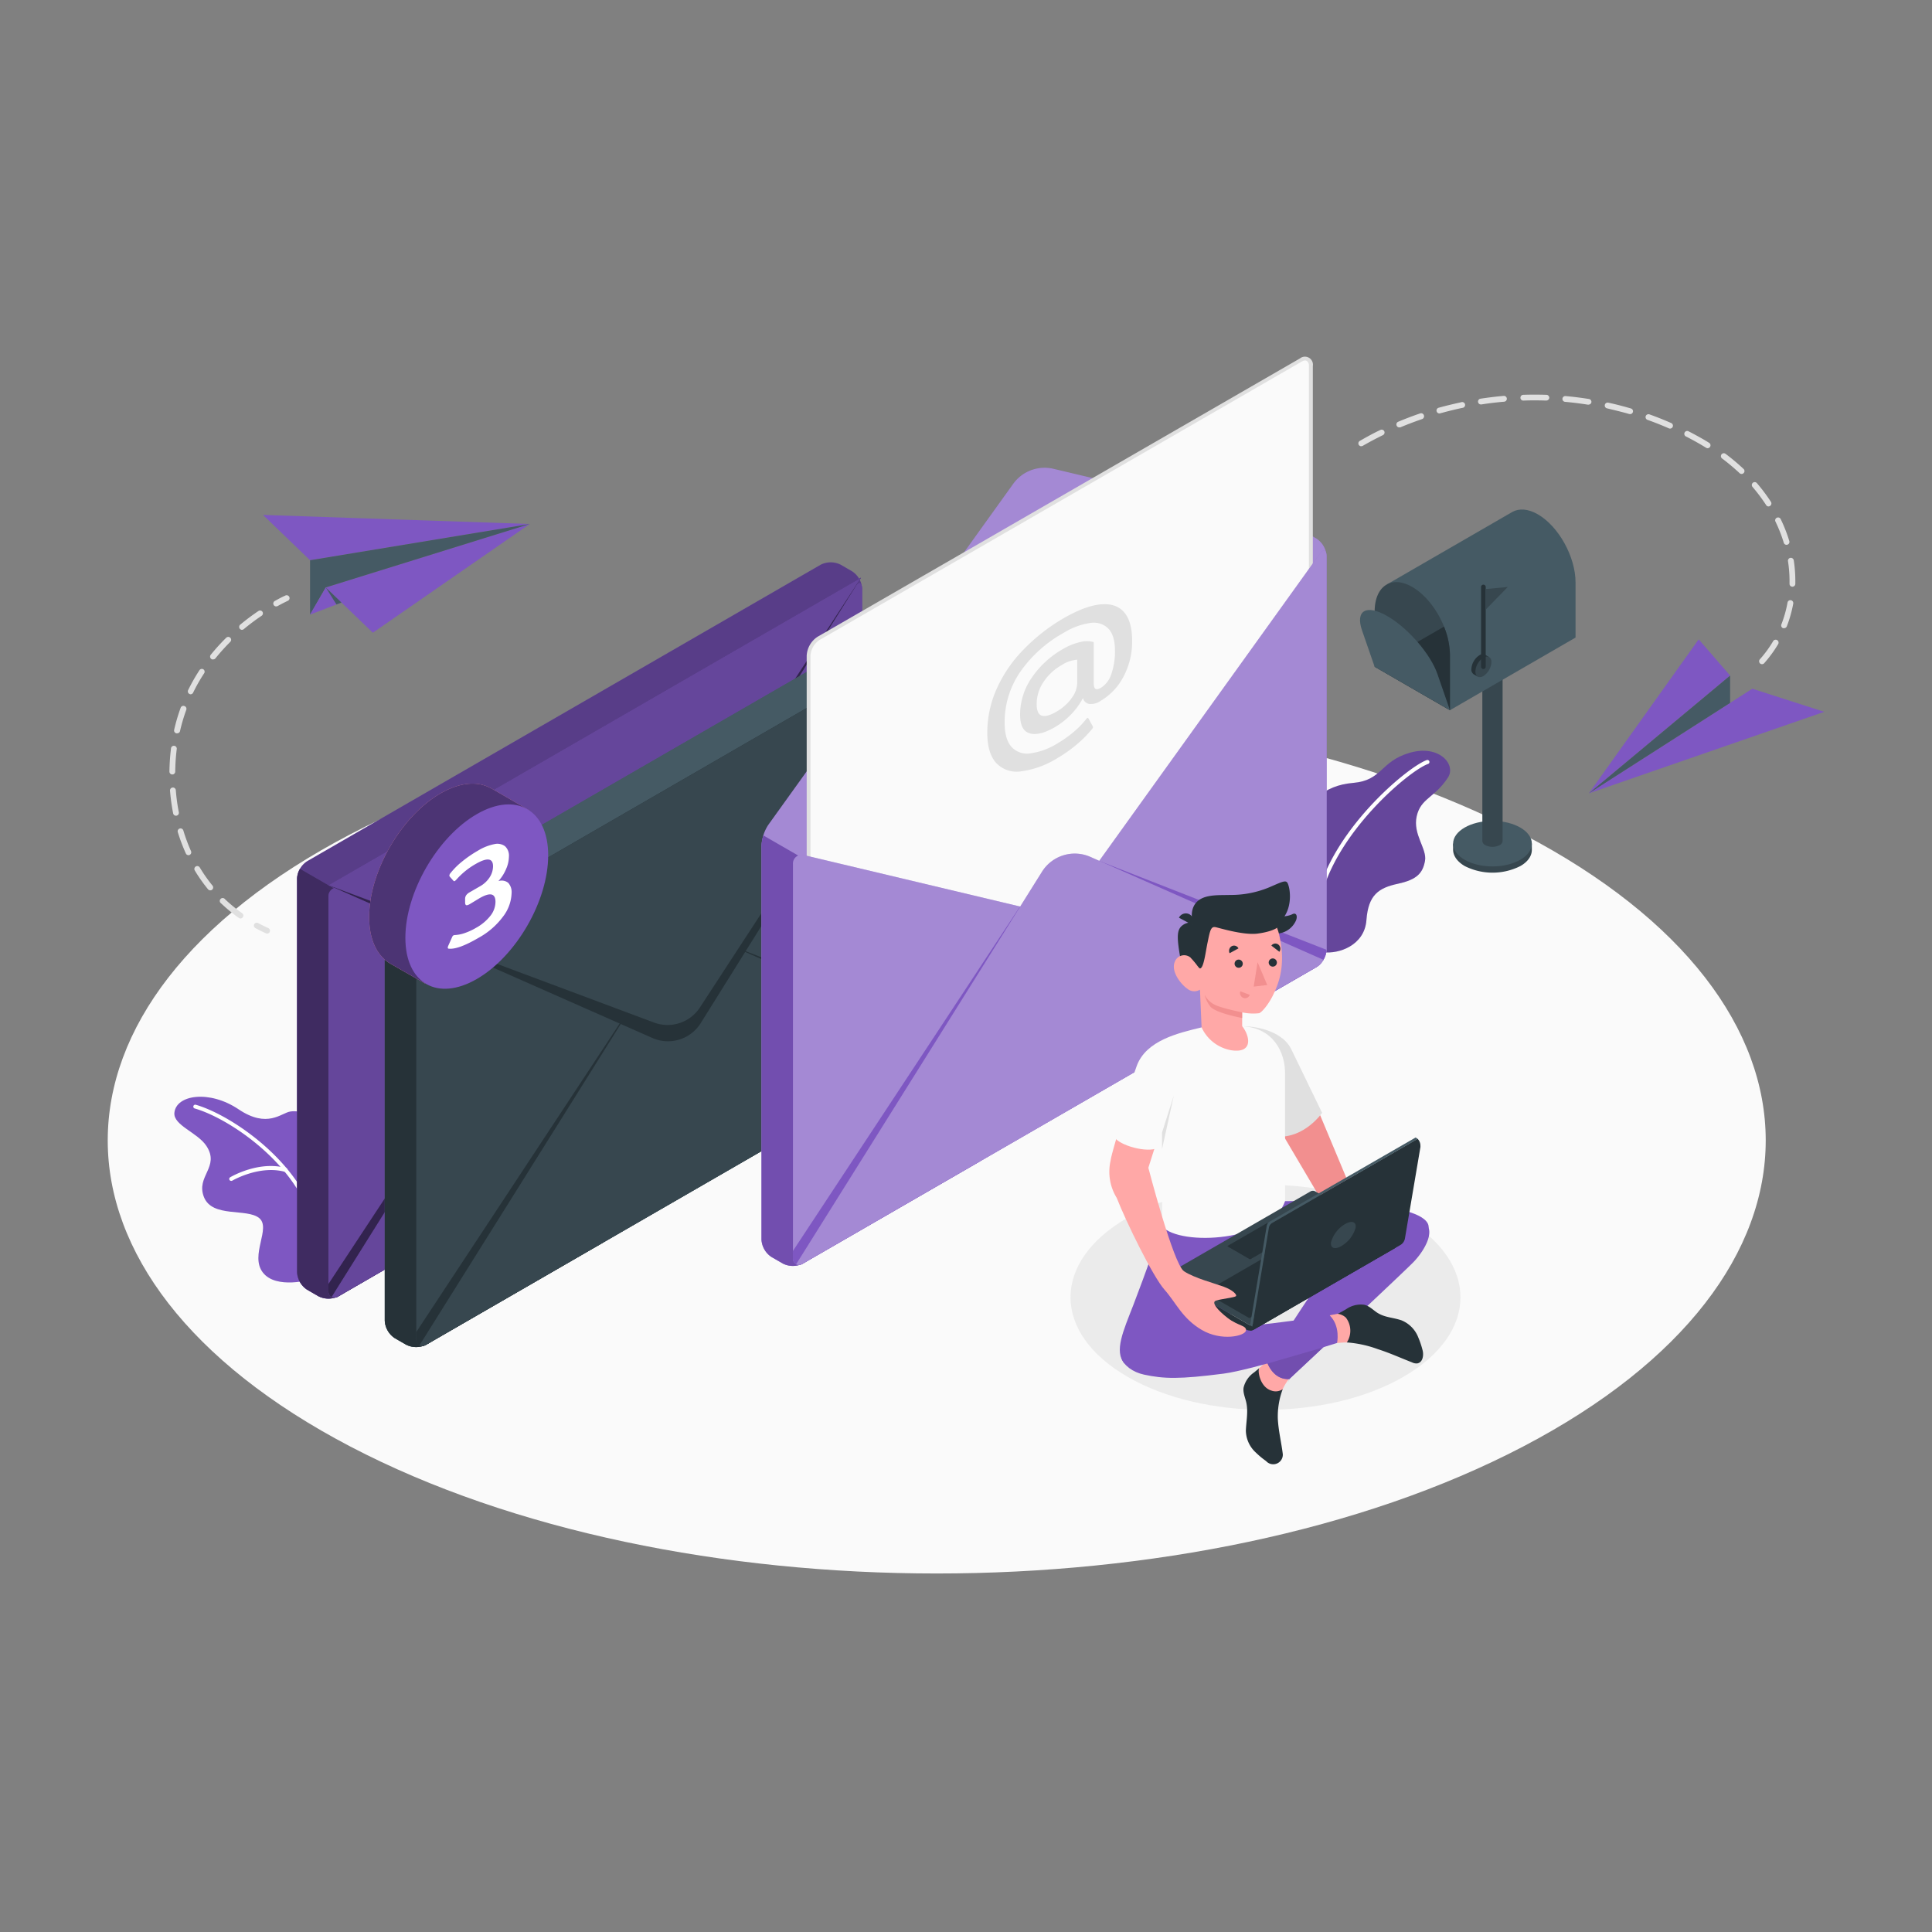 <svg xmlns="http://www.w3.org/2000/svg" viewBox="0 0 500 500"><rect x="0" y="0" width="500" height="500" fill="#808080" stroke="none"/><path d="M90.72 374.39c83.79 43.77 219.63 43.77 303.41 0s83.79-114.74 0-158.51-219.63-43.77-303.41 0-83.79 114.74 0 158.51Z" style="fill:#fafafa" id="freepik--Floor--inject-86"/><path d="M291.83 315.13c-19.71 11.37-19.71 29.82 0 41.2s51.65 11.38 71.36 0 19.7-29.83 0-41.2-51.66-11.38-71.36 0Z" style="fill:#ebebeb" id="freepik--Shadow--inject-86"/><g id="freepik--paper-planes--inject-86"><path style="fill:#7e57c2" d="m84.31 152.03 52.8-16.42-40.62 28.14-12.18-11.72zM137.11 135.61l-56.87 9.38-12.18-11.73 69.05 2.35z"/><path style="fill:#455a64" d="M80.24 144.99v14.07l4.07-7.03 52.8-16.42-56.87 9.38z"/><path style="fill:#7e57c2" d="m80.24 159.06 8.13-3.12-4.06-3.91-4.07 7.03z"/><path style="fill:#455a64" d="m84.31 152.03 4.06 3.91-1.3.49-2.76-4.4z"/><path d="M71.49 156.94a.75.75 0 0 1-.37-1.41c.9-.5 1.81-1 2.71-1.39a.75.75 0 1 1 .65 1.35c-.87.42-1.76.87-2.63 1.36a.8.8 0 0 1-.36.09ZM62.26 237.7a.75.75 0 0 1-.43-.13 41 41 0 0 1-4.61-3.78.75.75 0 1 1 1-1.09 39 39 0 0 0 4.45 3.64.75.75 0 0 1-.44 1.36Zm-7.84-7.28a.74.74 0 0 1-.58-.27 40.94 40.94 0 0 1-3.43-4.87.75.75 0 0 1 1.29-.78 40 40 0 0 0 3.3 4.7.75.75 0 0 1-.1 1.05.72.72 0 0 1-.48.17Zm-5.63-9.1a.75.75 0 0 1-.69-.44 46.93 46.93 0 0 1-2.1-5.57.75.75 0 0 1 1.43-.44 45.67 45.67 0 0 0 2 5.39.75.75 0 0 1-.37 1 .7.7 0 0 1-.27.06Zm-3.25-10.21a.75.75 0 0 1-.73-.61 52 52 0 0 1-.81-5.88.75.75 0 1 1 1.5-.12 48.72 48.72 0 0 0 .78 5.71.74.74 0 0 1-.59.88Zm-.95-10.68a.74.74 0 0 1-.74-.76 53.34 53.34 0 0 1 .4-5.92.75.75 0 1 1 1.48.18 53 53 0 0 0-.38 5.76.75.75 0 0 1-.76.74Zm1.22-10.65a.5.5 0 0 1-.17 0 .75.75 0 0 1-.57-.89 46.76 46.76 0 0 1 1.68-5.71.75.75 0 0 1 1-.45.76.76 0 0 1 .45 1 45.4 45.4 0 0 0-1.62 5.52.75.75 0 0 1-.77.53Zm3.56-10.1a.62.62 0 0 1-.33-.08.74.74 0 0 1-.35-1 48.28 48.28 0 0 1 2.94-5.17.75.75 0 0 1 1-.21.74.74 0 0 1 .22 1 45.35 45.35 0 0 0-2.85 5 .74.74 0 0 1-.63.46Zm5.75-9a.72.72 0 0 1-.46-.16.75.75 0 0 1-.12-1.06 53 53 0 0 1 4-4.41.75.75 0 0 1 1.06 0 .75.75 0 0 1 0 1.06 53.57 53.57 0 0 0-3.86 4.29.74.74 0 0 1-.62.24Zm7.52-7.68a.74.74 0 0 1-.57-.27.76.76 0 0 1 .09-1.06 58.76 58.76 0 0 1 4.75-3.56.75.75 0 0 1 1 .2.76.76 0 0 1-.2 1.05 55.83 55.83 0 0 0-4.63 3.47.78.78 0 0 1-.44.17ZM69.14 241.61a.7.7 0 0 1-.31-.07c-.93-.42-1.85-.87-2.73-1.35a.74.74 0 0 1-.31-1 .75.75 0 0 1 1-.31c.86.46 1.75.9 2.65 1.31a.75.75 0 0 1-.31 1.43Z" style="fill:#e0e0e0"/><path style="fill:#7e57c2" d="m411.19 205.32 42.3-27.08 18.63 5.98-60.93 21.1zM411.19 205.32l36.56-30.48-8.13-9.38-28.43 39.86z"/><path style="fill:#455a64" d="M447.75 174.84v7.07l-36.56 23.41 36.56-30.48z"/><path d="M456 171.89a.72.72 0 0 1-.49-.19.76.76 0 0 1-.07-1.06 29.63 29.63 0 0 0 3.45-4.71.75.75 0 0 1 1.3.76 32.37 32.37 0 0 1-3.62 4.95.75.75 0 0 1-.57.25Zm5.72-9.32a.86.86 0 0 1-.27 0 .75.75 0 0 1-.42-1 30.36 30.36 0 0 0 1.58-5.63.75.75 0 0 1 1.48.27 32.32 32.32 0 0 1-1.67 5.9.74.74 0 0 1-.7.46Zm2.14-10.73a.74.74 0 0 1-.73-.76v-.78a33.41 33.41 0 0 0-.4-5.07.76.76 0 0 1 .63-.86.77.77 0 0 1 .86.63 35.14 35.14 0 0 1 .41 5.3v.81a.76.76 0 0 1-.77.73ZM462.35 141a.74.74 0 0 1-.71-.54 37.83 37.83 0 0 0-2.15-5.47.74.74 0 0 1 .35-1 .75.75 0 0 1 1 .35 38.12 38.12 0 0 1 2.23 5.69.74.74 0 0 1-.5.93.57.57 0 0 1-.22.04Zm-4.64-9.93a.73.73 0 0 1-.63-.35 44.8 44.8 0 0 0-3.53-4.71.75.75 0 0 1 .08-1.06.74.74 0 0 1 1.05.08 45.65 45.65 0 0 1 3.66 4.88.77.77 0 0 1-.22 1 .78.78 0 0 1-.41.15Zm-7-8.41a.73.73 0 0 1-.51-.21 54.48 54.48 0 0 0-4.53-3.8.75.75 0 1 1 .9-1.2 54.1 54.1 0 0 1 4.66 3.91.75.75 0 0 1-.52 1.3Zm-8.77-6.66a.75.75 0 0 1-.4-.12c-.68-.42-1.39-.84-2.11-1.25-1-.56-2-1.12-3.06-1.65a.75.75 0 1 1 .68-1.33c1.05.54 2.1 1.1 3.12 1.68.74.41 1.46.84 2.16 1.28a.75.75 0 0 1 .25 1 .77.77 0 0 1-.64.39Zm-89.65-.51a.76.76 0 0 1-.65-.38.74.74 0 0 1 .27-1c1.74-1 3.53-2 5.34-2.84a.75.75 0 0 1 1 .34.76.76 0 0 1-.35 1c-1.78.87-3.54 1.8-5.25 2.79a.71.71 0 0 1-.36.07Zm79.9-4.57a.66.66 0 0 1-.3-.07c-1.8-.79-3.66-1.53-5.52-2.19a.75.75 0 0 1 .51-1.42c1.89.68 3.78 1.43 5.62 2.24a.75.75 0 0 1-.31 1.44Zm-70.05-.31a.74.74 0 0 1-.69-.46.75.75 0 0 1 .4-1c1.85-.78 3.75-1.5 5.65-2.15a.75.75 0 0 1 1 .46.77.77 0 0 1-.47 1c-1.87.64-3.75 1.35-5.56 2.11a.79.79 0 0 1-.33.02Zm59.73-3.46a.76.76 0 0 1-.21 0c-1.89-.55-3.83-1-5.76-1.47a.75.75 0 0 1 .32-1.47c2 .43 3.94.94 5.86 1.5a.75.75 0 0 1-.21 1.47Zm-49.35-.15a.75.75 0 0 1-.72-.55.74.74 0 0 1 .51-.92c1.93-.54 3.91-1 5.88-1.44a.75.75 0 1 1 .31 1.46c-1.94.41-3.88.89-5.78 1.42Zm38.63-2.26H411c-1.95-.31-3.94-.56-5.9-.74a.75.75 0 1 1 .13-1.49c2 .18 4 .43 6 .75a.76.76 0 0 1 .62.86.75.75 0 0 1-.7.59Zm-27.89-.07a.75.75 0 0 1-.74-.63.76.76 0 0 1 .63-.86c2-.3 4-.55 6-.72a.75.75 0 1 1 .13 1.5c-2 .17-3.95.4-5.9.71Zm16.95-1c-2-.07-4-.08-5.95 0a.73.73 0 0 1-.77-.72.74.74 0 0 1 .73-.77c2-.07 4-.06 6 0a.75.75 0 0 1 .73.77.76.76 0 0 1-.74.7Z" style="fill:#e0e0e0"/></g><g id="freepik--Mailbox--inject-86"><path d="M396.44 219.94v-1.6h-.39a6.26 6.26 0 0 0-2.59-2.54 15.93 15.93 0 0 0-14.42 0 6.26 6.26 0 0 0-2.59 2.54h-.39v1.55c0 1.53 1 3.07 3 4.24a16 16 0 0 0 14.42 0c1.98-1.13 2.97-2.67 2.96-4.19Z" style="fill:#37474f"/><ellipse cx="386.25" cy="218.34" rx="10.19" ry="5.89" style="fill:#455a64"/><path d="M383.63 169.3v48.35a1.31 1.31 0 0 0 .76 1.07 4.11 4.11 0 0 0 3.71 0 1.3 1.3 0 0 0 .77-1.07V169.3Z" style="fill:#37474f"/><path d="M398 133.11c-2.55-1.47-4.87-1.59-6.61-.62L359 151.21l16.25 32.59 32.5-18.8v-14.26c0-6.63-4.37-14.52-9.75-17.63Z" style="fill:#455a64"/><path d="M375.25 169.53v14.27l-19.49-11.26v-14.26c0-6.63 4.36-9.48 9.74-6.37 3.45 2 6.48 5.94 8.21 10.26a20.27 20.27 0 0 1 1.54 7.36Z" style="fill:#37474f"/><path d="M375.25 169.53v14.27l-19.49-11.26 17.95-10.37a20.27 20.27 0 0 1 1.54 7.36Z" style="fill:#263238"/><path d="M372 174.42c-1.79-5.18-7.61-11.9-13-15s-8.29-1.43-6.5 3.75l3.25 9.38 19.5 11.26s-1.45-4.21-3.25-9.39Z" style="fill:#455a64"/><path d="m385.41 170.07-1.09-.63a1.46 1.46 0 0 0-1.46.14 4.59 4.59 0 0 0-2.07 3.59 1.45 1.45 0 0 0 .61 1.34l1 .58.19-.31a2 2 0 0 0 .59-.23 4.57 4.57 0 0 0 2.07-3.58 2.13 2.13 0 0 0-.07-.53Z" style="fill:#263238"/><path d="M383.9 170.19a4.57 4.57 0 0 0-2.07 3.58c0 1.32.93 1.85 2.07 1.19a4.56 4.56 0 0 0 2.07-3.58c.03-1.32-.97-1.85-2.07-1.19Z" style="fill:#37474f"/><path d="M383.9 173.14a.6.6 0 0 1-.6-.6v-20.63a.6.6 0 0 1 1.2 0v20.63a.6.6 0 0 1-.6.6Z" style="fill:#263238"/><path style="fill:#37474f" d="M384.44 152.45v5.38l5.77-5.92-5.77.54z"/></g><g id="freepik--Plants--inject-86"><path d="M81.08 330.91c-.5.27-9.68 2.87-13.08-1.62s2.25-11.49-.94-14.07-12.13 0-14.28-5.42 4.22-7.76.64-13.23c-2.26-3.45-8.58-5.35-8.29-8.56.42-4.69 9.06-6 16.6-.93s11.06.91 13.45.57 7.55.41 7.39 8.81-1.49 34.45-1.49 34.45Z" style="fill:#7e57c2"/><path d="M81.69 319a.51.51 0 0 1-.5-.42c-2.63-16-21.16-28.93-30.8-31.71a.49.49 0 0 1-.34-.62.5.5 0 0 1 .62-.34c9.85 2.85 28.81 16.14 31.51 32.51a.5.5 0 0 1-.41.57Z" style="fill:#fff"/><path d="M59.83 305.61a.5.5 0 0 1-.26-.93c.3-.18 7.44-4.35 14.46-2.4a.5.5 0 0 1-.26 1c-6.62-1.84-13.62 2.25-13.69 2.29a.45.45 0 0 1-.25.04Z" style="fill:#fff"/><path d="M342.5 246.42c3.94.54 10.65-1.74 11.13-8.3s3.19-8.34 8.16-9.41 6.43-2.8 7-5.92-3.21-6.85-2.15-11.55 4.6-4.69 8.08-10c2.23-3.42-2.34-8.64-9.95-6.4s-7 7.15-14.61 7.78-12.38 5.25-12.53 11 4.87 32.8 4.87 32.8Z" style="fill:#7e57c2"/><path d="M342.5 246.42c3.94.54 10.65-1.74 11.13-8.3s3.19-8.34 8.16-9.41 6.43-2.8 7-5.92-3.21-6.85-2.15-11.55 4.6-4.69 8.08-10c2.23-3.42-2.34-8.64-9.95-6.4s-7 7.15-14.61 7.78-12.38 5.25-12.53 11 4.87 32.8 4.87 32.8Z" style="opacity:.2"/><path d="M341.06 233.84H341a.5.5 0 0 1-.39-.59c3.68-18.19 23.75-34.84 28.64-36.54a.5.5 0 0 1 .33 1c-4.78 1.66-24.39 18-28 35.79a.51.51 0 0 1-.52.34Z" style="fill:#fff"/></g><g id="freepik--Envelopes--inject-86"><path d="M76.88 227.39a5.74 5.74 0 0 1 2.6-4.5l132.91-76.74a5.78 5.78 0 0 1 5.19 0l2.93 1.7a5.71 5.71 0 0 1 2.6 4.5v101.88a5.77 5.77 0 0 1-2.6 4.5L87.6 335.46a5.74 5.74 0 0 1-5.2 0l-2.92-1.69a5.76 5.76 0 0 1-2.6-4.5Z" style="fill:#7e57c2"/><path d="M76.88 227.39a5.74 5.74 0 0 1 2.6-4.5l132.91-76.74a5.78 5.78 0 0 1 5.19 0l2.93 1.7a5.71 5.71 0 0 1 2.6 4.5v101.88a5.77 5.77 0 0 1-2.6 4.5L87.6 335.46a5.74 5.74 0 0 1-5.2 0l-2.92-1.69a5.76 5.76 0 0 1-2.6-4.5Z" style="opacity:.3"/><path d="m89.06 231.43-11.42-6.6a5.32 5.32 0 0 0-.76 2.56v101.88a5.76 5.76 0 0 0 2.6 4.5l2.92 1.69a5.74 5.74 0 0 0 5.2 0l1.46-.84Z" style="fill:#7e57c2"/><path d="m89.06 231.43-11.42-6.6a5.32 5.32 0 0 0-.76 2.56v101.88a5.76 5.76 0 0 0 2.6 4.5l2.92 1.69a5.74 5.74 0 0 0 5.2 0l1.46-.84Z" style="opacity:.5"/><path d="M223.11 152.35v101.88a5.3 5.3 0 0 1-.81 2.63 5.57 5.57 0 0 1-1.52 1.7l-.1.06-.17.11L87.6 335.46a1.85 1.85 0 0 1-1.77.2A1.79 1.79 0 0 1 85 334V232.08a2.26 2.26 0 0 1 2.92-2.3l55.89 13.29 7.32 1.74a4.82 4.82 0 0 0 4.67-1.75l8.48-11.81 57.08-79.47c.96-1.34 1.75-1.09 1.75.57Z" style="fill:#7e57c2"/><path d="M223.11 152.35v101.88a5.3 5.3 0 0 1-.81 2.63 5.57 5.57 0 0 1-1.52 1.7l-.1.06-.17.11L87.6 335.46a1.85 1.85 0 0 1-1.77.2A1.79 1.79 0 0 1 85 334V232.08a2.26 2.26 0 0 1 2.92-2.3l55.89 13.29 7.32 1.74a4.82 4.82 0 0 0 4.67-1.75l8.48-11.81 57.08-79.47c.96-1.34 1.75-1.09 1.75.57Z" style="opacity:.2"/><path d="m220.51 258.73.17-.11.1-.06a5.57 5.57 0 0 0 1.52-1.7 5.27 5.27 0 0 0 .81-2.59l-58.83-23 39.4 37.2Z" style="fill:#7e57c2"/><path d="m220.51 258.73.17-.11.1-.06a5.57 5.57 0 0 0 1.52-1.7 5.27 5.27 0 0 0 .81-2.59l-58.83-23 39.4 37.2Z" style="opacity:.6"/><path d="M85 334a1.79 1.79 0 0 0 .81 1.71 1.85 1.85 0 0 0 1.77-.2L133.36 309l10.45-66L85 332.27Z" style="fill:#7e57c2"/><path d="M85 334a1.79 1.79 0 0 0 .81 1.71 1.85 1.85 0 0 0 1.77-.2L133.36 309l10.45-66L85 332.27Z" style="opacity:.6"/><path d="M222.3 256.86a5.57 5.57 0 0 1-1.52 1.7l-.1.06L87.6 335.46a1.85 1.85 0 0 1-1.77.2l63.65-101.61a10 10 0 0 1 12.52-3.82Z" style="fill:#7e57c2"/><path d="M222.3 256.86a5.57 5.57 0 0 1-1.52 1.7l-.1.06L87.6 335.46a1.85 1.85 0 0 1-1.77.2l63.65-101.61a10 10 0 0 1 12.52-3.82Z" style="opacity:.2"/><path d="m85 229.08 61.13 27a10 10 0 0 0 12.52-3.85l64.19-102.73Z" style="fill:#7e57c2"/><path d="m85 229.08 61.13 27a10 10 0 0 0 12.52-3.85l64.19-102.73Z" style="opacity:.6"/><path d="m85 229.08 61.56 23a10 10 0 0 0 11.87-3.9l64.41-98.68Z" style="fill:#7e57c2"/><path d="m85 229.08 61.56 23a10 10 0 0 0 11.87-3.9l64.41-98.68Z" style="opacity:.2"/><path d="M99.58 239.94a5.71 5.71 0 0 1 2.6-4.5l132.91-76.74a5.74 5.74 0 0 1 5.2 0l2.93 1.69a5.74 5.74 0 0 1 2.59 4.5v101.88a5.76 5.76 0 0 1-2.59 4.5L110.3 348a5.78 5.78 0 0 1-5.19 0l-2.93-1.69a5.77 5.77 0 0 1-2.6-4.5Z" style="fill:#455a64"/><path d="M99.58 239.94a5.71 5.71 0 0 1 2.6-4.5l132.91-76.74a5.74 5.74 0 0 1 5.2 0l2.93 1.69a5.74 5.74 0 0 1 2.59 4.5v101.88a5.76 5.76 0 0 1-2.59 4.5L110.3 348a5.78 5.78 0 0 1-5.19 0l-2.93-1.69a5.77 5.77 0 0 1-2.6-4.5Z" style="fill:#455a64"/><path d="m111.77 244-11.43-6.59a5.29 5.29 0 0 0-.76 2.56v101.85a5.77 5.77 0 0 0 2.6 4.5l2.93 1.69a5.78 5.78 0 0 0 5.19 0l1.47-.85Z" style="fill:#263238"/><path d="M245.82 164.89v101.88a5.3 5.3 0 0 1-.81 2.63 5.57 5.57 0 0 1-1.52 1.7l-.1.06-.17.11L110.31 348a1.85 1.85 0 0 1-1.77.2 1.79 1.79 0 0 1-.81-1.71V244.62a2.26 2.26 0 0 1 2.92-2.3l55.89 13.29 7.32 1.74a4.82 4.82 0 0 0 4.67-1.75l8.47-11.81 57.08-79.47c.92-1.32 1.74-1.09 1.74.57Z" style="fill:#37474f"/><path d="m243.22 271.27.17-.11.1-.06a5.57 5.57 0 0 0 1.52-1.7 5.29 5.29 0 0 0 .8-2.58l-58.82-23L226.38 281ZM107.71 346.5a1.79 1.79 0 0 0 .81 1.71 1.85 1.85 0 0 0 1.77-.2l45.76-26.42 10.45-66-58.81 89.2Z" style="fill:#263238"/><path d="M245 269.4a5.57 5.57 0 0 1-1.52 1.7l-.1.06L110.31 348a1.85 1.85 0 0 1-1.77.2l63.64-101.6a10 10 0 0 1 12.52-3.84Z" style="fill:#37474f"/><path d="m107.71 241.63 61.13 27a10 10 0 0 0 12.51-3.85L245.54 162Z" style="fill:#263238"/><path d="m107.71 241.63 61.55 23a10 10 0 0 0 11.88-3.9l64.4-98.73Z" style="fill:#37474f"/><path d="M197.07 320.81V218.93a10.94 10.94 0 0 1 1.75-5.43l63.39-88.27a10 10 0 0 1 10.44-3.9l59.61 14.17a25 25 0 0 1 5.52 2.2l2.93 1.69a5.77 5.77 0 0 1 2.59 4.5v101.88a5.79 5.79 0 0 1-2.59 4.5L207.79 327a5.75 5.75 0 0 1-5.19 0l-2.93-1.69a5.76 5.76 0 0 1-2.6-4.5Z" style="fill:#7e57c2"/><path d="M197.07 320.81V218.93a10.94 10.94 0 0 1 1.75-5.43l63.39-88.27a10 10 0 0 1 10.44-3.9l59.61 14.17a25 25 0 0 1 5.52 2.2l2.93 1.69a5.77 5.77 0 0 1 2.59 4.5v101.88a5.79 5.79 0 0 1-2.59 4.5L207.79 327a5.75 5.75 0 0 1-5.19 0l-2.93-1.69a5.76 5.76 0 0 1-2.6-4.5Z" style="fill:#fff;opacity:.3"/><path d="M209.25 169.69v130c0 1.65 1.17 2.33 2.6 1.5l124.79-72a5.73 5.73 0 0 0 2.6-4.5v-130c0-1.66-1.16-2.33-2.6-1.5l-124.79 72a5.74 5.74 0 0 0-2.6 4.5Z" style="fill:#fafafa"/><path d="M210.69 302.06a1.83 1.83 0 0 1-.92-.24 2.27 2.27 0 0 1-1-2.11v-130a6.23 6.23 0 0 1 2.85-4.94l124.79-72a2.07 2.07 0 0 1 3.35 1.94v130a6.2 6.2 0 0 1-2.85 4.93l-124.79 72a2.85 2.85 0 0 1-1.43.42ZM337.8 93.28a1.92 1.92 0 0 0-.91.29L212.1 165.62a5.28 5.28 0 0 0-2.35 4.07v130a1.11 1.11 0 0 0 1.85 1.07l124.79-72a5.27 5.27 0 0 0 2.35-4.07v-130a1.39 1.39 0 0 0-.51-1.25.86.86 0 0 0-.43-.16Z" style="fill:#e0e0e0"/><path d="m206.56 221.41-9-5.2a9.52 9.52 0 0 0-.48 2.72v101.88a5.76 5.76 0 0 0 2.6 4.5l2.92 1.69a5.72 5.72 0 0 0 5.19 0l1.25-.71Z" style="fill:#7e57c2"/><path d="m206.56 221.41-9-5.2a9.52 9.52 0 0 0-.48 2.72v101.88a5.76 5.76 0 0 0 2.6 4.5l2.92 1.69a5.72 5.72 0 0 0 5.19 0l1.25-.71Z" style="opacity:.1"/><path d="M343.31 143.89v101.88a5.3 5.3 0 0 1-.81 2.63 5.57 5.57 0 0 1-1.52 1.7l-.1.06-.17.11L207.8 327a1.85 1.85 0 0 1-1.77.2 1.79 1.79 0 0 1-.81-1.71V223.62a2.26 2.26 0 0 1 2.92-2.3L264 234.61l7.32 1.74a4.82 4.82 0 0 0 4.68-1.75l8.48-11.81 57.08-79.47c.96-1.32 1.75-1.09 1.75.57Z" style="fill:#7e57c2"/><path d="M343.31 143.89v101.88a5.3 5.3 0 0 1-.81 2.63 5.57 5.57 0 0 1-1.52 1.7l-.1.06-.17.11L207.8 327a1.85 1.85 0 0 1-1.77.2 1.79 1.79 0 0 1-.81-1.71V223.62a2.26 2.26 0 0 1 2.92-2.3L264 234.61l7.32 1.74a4.82 4.82 0 0 0 4.68-1.75l8.48-11.81 57.08-79.47c.96-1.32 1.75-1.09 1.75.57Z" style="fill:#fff;opacity:.3"/><path d="m340.71 250.27.17-.11.1-.06a5.57 5.57 0 0 0 1.52-1.7 5.32 5.32 0 0 0 .8-2.59l-58.82-23L323.87 260ZM205.2 325.5a1.79 1.79 0 0 0 .81 1.71 1.85 1.85 0 0 0 1.77-.2l45.76-26.42 10.45-66-58.81 89.2Z" style="fill:#7e57c2"/><path d="M342.5 248.4a5.57 5.57 0 0 1-1.52 1.7l-.1.06L207.8 327a1.85 1.85 0 0 1-1.77.2l63.64-101.6a10 10 0 0 1 12.51-3.84Z" style="fill:#7e57c2"/><path d="M342.5 248.4a5.57 5.57 0 0 1-1.52 1.7l-.1.06L207.8 327a1.85 1.85 0 0 1-1.77.2l63.64-101.6a10 10 0 0 1 12.51-3.84Z" style="fill:#fff;opacity:.3"/><path d="M264.2 199.63a7.28 7.28 0 0 1-6.41-2.2c-1.52-1.69-2.28-4.3-2.28-7.81a27.79 27.79 0 0 1 2.49-11.48 34.7 34.7 0 0 1 6.86-10 47.51 47.51 0 0 1 10.4-8.14q5.63-3.24 9.61-3.59c2.67-.24 4.68.45 6.06 2.05s2.06 4.05 2.06 7.33a19.17 19.17 0 0 1-2.24 9.34 15.58 15.58 0 0 1-5.92 6.26 4.36 4.36 0 0 1-3 .78 2 2 0 0 1-1.56-1.51 18.33 18.33 0 0 1-3.14 4.29 19.46 19.46 0 0 1-4.28 3.33c-2.72 1.54-4.89 2-6.49 1.47S264 187.6 264 184.9a16.87 16.87 0 0 1 3-9.49 24.1 24.1 0 0 1 8.16-7.48 15.23 15.23 0 0 1 4.39-1.76 6.71 6.71 0 0 1 3.51 0v10.53c0 .85.15 1.37.44 1.57s.77.1 1.45-.29a6.46 6.46 0 0 0 2.65-3.51 17.31 17.31 0 0 0 .95-6.07q0-3.94-1.72-5.73a5.36 5.36 0 0 0-4.71-1.44 18 18 0 0 0-6.87 2.56 33.62 33.62 0 0 0-11.15 10A22.89 22.89 0 0 0 260 187q0 4.31 1.77 6.29a5.46 5.46 0 0 0 4.88 1.68 17.79 17.79 0 0 0 7-2.57 28.62 28.62 0 0 0 4.15-2.92 22.13 22.13 0 0 0 3.27-3.34 1.76 1.76 0 0 1 .35-.34c.09-.05.18 0 .26.12l1.1 2a1.08 1.08 0 0 1 .09.25 1 1 0 0 1-.31.58 30.92 30.92 0 0 1-4 4 35.21 35.21 0 0 1-4.89 3.44 23.63 23.63 0 0 1-9.47 3.44Zm13-18.8a6.7 6.7 0 0 0 1.58-4v-6.1a8.62 8.62 0 0 0-4 1.38 13.79 13.79 0 0 0-4.74 4.41 10.19 10.19 0 0 0-1.75 5.67c0 1.69.42 2.7 1.27 3s2.16 0 3.95-1.07a12.62 12.62 0 0 0 3.73-3.29Z" style="fill:#e0e0e0"/></g><g id="freepik--Notifications--inject-86"><path d="m136.84 209.65-9.75-5.65h-.07c-3.33-1.88-7.92-1.6-13 1.33-10.21 5.89-18.48 20.22-18.48 32 0 5.89 2.06 10 5.39 12l9.07 5.19 1.64-2.73a19 19 0 0 0 5.3-2.06c10.2-5.9 18.48-20.23 18.48-32a20.06 20.06 0 0 0-.58-4.72Z" style="fill:#f28f8f"/><path d="m136.84 209.65-9.75-5.65h-.07c-3.33-1.88-7.92-1.6-13 1.33-10.21 5.89-18.48 20.22-18.48 32 0 5.89 2.06 10 5.39 12l9.07 5.19 1.64-2.73a19 19 0 0 0 5.3-2.06c10.2-5.9 18.48-20.23 18.48-32a20.06 20.06 0 0 0-.58-4.72Z" style="fill:#7e57c2"/><path d="m136.84 209.65-9.75-5.65h-.07c-3.33-1.88-7.92-1.6-13 1.33-10.21 5.89-18.48 20.22-18.48 32 0 5.89 2.06 10 5.39 12l9.07 5.19 1.64-2.73a19 19 0 0 0 5.3-2.06c10.2-5.9 18.48-20.23 18.48-32a20.06 20.06 0 0 0-.58-4.72Z" style="opacity:.4"/><path d="M123.39 210.7c-10.21 5.9-18.48 20.23-18.48 32s8.27 16.56 18.48 10.67 18.48-20.22 18.48-32-8.27-16.56-18.48-10.67Z" style="fill:#7e57c2"/><path d="M116.17 245.52c-.19 0-.29-.11-.29-.28a1.54 1.54 0 0 1 .16-.54l.93-2.09a1.06 1.06 0 0 1 .35-.52 1.13 1.13 0 0 1 .44-.1 9 9 0 0 0 2.44-.49 15.58 15.58 0 0 0 3-1.38 12.15 12.15 0 0 0 3.8-3.22 5.91 5.91 0 0 0 1.23-3.49c0-2.21-1.35-2.53-4.05-1l-2.63 1.59c-.43.24-.73.33-.91.25s-.27-.32-.27-.72v-.83a1.73 1.73 0 0 1 .27-1 2.69 2.69 0 0 1 .91-.78l2.61-1.51a7.14 7.14 0 0 0 2.58-2.39 5.37 5.37 0 0 0 .86-2.81q0-3.21-4.52-.6a19.62 19.62 0 0 0-4.94 4 3.15 3.15 0 0 1-.44.41.29.29 0 0 1-.35-.08l-.89-1a.5.5 0 0 1-.16-.36 1 1 0 0 1 .28-.61 19.16 19.16 0 0 1 3-3 30.28 30.28 0 0 1 4.11-2.82 12.9 12.9 0 0 1 4.25-1.69 3.35 3.35 0 0 1 2.77.55 3.31 3.31 0 0 1 1 2.67 8.17 8.17 0 0 1-.72 3.19 11.11 11.11 0 0 1-2 3.16 2.69 2.69 0 0 1 2.56.47 3.57 3.57 0 0 1 .85 2.62 10.49 10.49 0 0 1-2.22 6.1 19.55 19.55 0 0 1-6.28 5.46q-5.28 3.09-7.73 2.84Z" style="fill:#fff"/></g><g id="freepik--Character--inject-86"><path d="m325.87 354.09.19-.17c.14-.12.29-.24.42-.37l.45-.44.45-.43a10.47 10.47 0 0 0 .75-.78l3.56 2.66 2.37 1.77a11.57 11.57 0 0 0-2.08 3.17s-.71 1.15-3.12.57c-2.98-.69-3.45-5.07-2.99-5.98Z" style="fill:#ffa8a7"/><path d="M291 352.87c-2.72-3.16-.3-8.41 2.34-15.22 2.9-7.49 7.38-20.22 7.38-20.22l31.81-6.57s33.89-.65 37 5.83c2.52 5.19-19.8 13-23 13.28L326.94 331l-2.06 1-13.76 17.41Z" style="fill:#7e57c2"/><path d="M349.61 322a80.06 80.06 0 0 0-6.89 8c-5.73 8-14.8 22.53-14.8 22.53s1.41 4.6 5.74 4.4c0 0 29.8-27.83 32.24-30.4 3.69-3.9 6.65-10.33.27-10.86s-14.08 3.65-16.56 6.33Z" style="fill:#7e57c2"/><path d="M342.56 330.16s5.32-7.78 10.83-11c0 0-5.48 1.08-13.78 11.18Z" style="fill:#7e57c2"/><path d="M342.56 330.16s5.32-7.78 10.83-11c0 0-5.48 1.08-13.78 11.18Z" style="opacity:.1"/><path d="m346.18 340-2.09.4 1.94 7.17s1.88-.18 2.53-.14a10.67 10.67 0 0 0 2.71-1.05l-.5-4.38-2.3-2.4Z" style="fill:#ffa8a7"/><path d="M362.68 341.69a7.82 7.82 0 0 1 4.38 4.46 22.42 22.42 0 0 1 1.09 3.24c.33 1.16.17 3.13-1.3 3.45a2.43 2.43 0 0 1-1.39-.25c-2.95-1.14-5.83-2.46-8.85-3.42a29.38 29.38 0 0 0-8.05-1.75 5.57 5.57 0 0 0-.24-6.41 3.88 3.88 0 0 0-2.14-1c.76-.34 1.47-.78 2.2-1.19a6.67 6.67 0 0 1 4.67-1.15c1.26.27 2.22 1.27 3.29 2 2.04 1.33 4.01 1.24 6.34 2.02Z" style="fill:#263238"/><path d="M295.29 346c2.63-.81 6.83-1.53 19.29-2.17s29.51-3.44 29.51-3.44c2.9 2.79 1.94 7.17 1.94 7.17s-22.13 7-29.34 7.93c-11.48 1.48-15.44 1.37-20.62.26-5.82-1.25-9.49-7.08-.78-9.75Z" style="fill:#7e57c2"/><path style="fill:#f28f8f" d="m340.83 286.65 9.36 22.37-6.7 4.12-12.88-21.81 10.22-4.68z"/><path d="M321.47 265.57c5.12.06 10.75 1.92 12.69 5.93l8 16.5s-4.52 6.62-11.7 6.15Z" style="fill:#e0e0e0"/><path d="M287.43 300.34c.06-.87 1.31-5.12 2.65-9.7l9.72 3.36-2.61 8.23L289 310a12.88 12.88 0 0 1-1.57-9.66Z" style="fill:#ffa8a7"/><path d="M311 265.88c-6.1 1.47-14.41 3.38-16.82 10s-5.86 18.31-5.86 18.31c1.34 2.32 8.69 4.24 11.24 2.9l1.2-4v24.32c4.77 5.19 28.3 3.86 31.81-6.57v-33.13c0-5.3-2.94-11.67-11.07-12.14Z" style="fill:#fafafa"/><path style="fill:#e0e0e0" d="m300.73 293.11 3.06-9.63-3.06 13.94v-4.31z"/><path d="M308.68 238.77a3.63 3.63 0 0 0-3 1c-1.29 1.32-1 3.76 0 9.36l4 .45ZM331.89 237.15a6.2 6.2 0 0 0 2.49-.51c1.22-.7 1.54.69.87 1.89a5.69 5.69 0 0 1-4.62 3.08c0-.17-1.14-3.11-1.14-3.11Z" style="fill:#263238"/><path d="M310.55 249.64c-.59.35-1.44-.78-2.17-1.55a2.56 2.56 0 0 0-4.29.7c-1.21 2.55 1.54 5.94 3.15 7.06a2.83 2.83 0 0 0 3.31.28l.42 9.75a10.39 10.39 0 0 0 7.84 5.95c5.72.77 4.54-3.95 2.66-6.26V262a13.72 13.72 0 0 0 4.36.22c.74-.2 2.52-2.35 3.67-4.76 1.29-2.7 3.44-7.5 1.53-15.63-2.06-8.72-11.43-9-17-5.47s-3.48 13.28-3.48 13.28Z" style="fill:#ffa8a7"/><path d="M310.55 250.63c-.3 0-1.43-1.87-2.17-2.54-1-.93.3-9.32.3-9.32s-1-3.19 1-5.3 5.92-1.76 8.78-1.86a25.7 25.7 0 0 0 10.2-2.05c4.06-1.76 4.36-2 4.86-.19s.7 5.86-1.72 8.59l-1.32 2.15s-1.23 1-5 1.5-10.23-1.57-11-1.68c-1.1-.15-1.33.91-1.92 3.81-.56 2.55-1.01 6.87-2.01 6.89Z" style="fill:#263238"/><path d="m308.69 239.42-3.58-1.92a2 2 0 0 1 2.71-.89 2.14 2.14 0 0 1 .87 2.81Z" style="fill:#263238"/><path d="M321.46 262s-5.3-1.07-7.15-2a6.13 6.13 0 0 1-2.56-2.54 8.4 8.4 0 0 0 1.46 3c1.35 1.73 8.25 3 8.25 3Z" style="fill:#f28f8f"/><path d="M321.63 249.44a1.06 1.06 0 1 1-1.06-1.1 1.08 1.08 0 0 1 1.06 1.1ZM320.51 245.44l-2.28 1.25a1.38 1.38 0 0 1 .53-1.81 1.27 1.27 0 0 1 1.75.56Z" style="fill:#263238"/><path d="m321 256.54 2.43.92a1.28 1.28 0 0 1-1.65.8 1.36 1.36 0 0 1-.78-1.72Z" style="fill:#f28f8f"/><path d="m331.1 246.32-2.07-1.6a1.26 1.26 0 0 1 1.8-.27 1.37 1.37 0 0 1 .27 1.87ZM330.46 249.14a1.06 1.06 0 1 1-1.06-1.1 1.08 1.08 0 0 1 1.06 1.1Z" style="fill:#263238"/><path style="fill:#f28f8f" d="m325.46 249.01-1 6.32 3.5-.41-2.5-5.91z"/><path d="m361.94 320.78-21.55-12.44a1.25 1.25 0 0 0-1.24 0l-37.79 21.82L323.52 343Z" style="fill:#37474f"/><path style="fill:#263238" d="m323.32 341.13-11.62-6.7 33.98-19.62 11.68 6.67-34.04 19.65zM317.61 322.49l.22.12 5.69 3.29 10.13-5.85.21-.12-5.91-3.41-10.34 5.97z"/><path style="fill:#263238" d="m317.83 322.61 5.69 3.29 10.13-5.85-5.7-3.29-10.12 5.85zM301.36 330.16v.51a2.09 2.09 0 0 0 1 1.8l20.08 11.59a2.07 2.07 0 0 0 2.08 0l36.34-21a2.1 2.1 0 0 0 1-1.8v-.51L323.52 343Z"/><path d="M323.52 343v1.38a2 2 0 0 0 1-.28l36.34-21a2.1 2.1 0 0 0 1-1.8v-.51Z" style="fill:#263238"/><path d="M324.11 343.27a2.47 2.47 0 0 0 2.12-.17l36.18-20.89a2.43 2.43 0 0 0 1.19-1.72l4-23.61a2.85 2.85 0 0 0 0-.41 2.48 2.48 0 0 0-.73-1.75l-37.6 21.71a1.81 1.81 0 0 0-.88 1.27Z" style="fill:#263238"/><path d="m323.52 343 .25.14a3.59 3.59 0 0 0 .34.17l4.28-25.57a1.81 1.81 0 0 1 .88-1.27l37.6-21.71a3.14 3.14 0 0 0-.5-.38l-37.67 21.71a1.83 1.83 0 0 0-.89 1.27Z" style="fill:#455a64"/><path d="M344.48 321.46a8 8 0 0 1 3.65-4.69c1.75-1 2.95-.55 2.69 1a8 8 0 0 1-3.65 4.69c-1.75 1.05-2.95.54-2.69-1Z" style="fill:#37474f"/><path d="M297.19 302.21s6.49 25 9.23 26.79 7.84 3.1 10.28 4 3.55 2.13 3.13 2.47-3.94.71-5.16 1.14.36 2.4 3.06 4.49 5 1.9 4.7 3.29-6.32 2.78-11.4-.2-6.62-7-9.65-10.41S291.43 316.2 289 310c0 0 .23-11.52 4-10.79s4.19 3 4.19 3Z" style="fill:#ffa8a7"/><path d="M328.07 352.87c.46 1.11 2.05 4.17 5.59 4l8.7-8.14Z" style="fill:#7e57c2"/><path d="M328.07 352.87c.46 1.11 2.05 4.17 5.59 4l8.7-8.14Z" style="opacity:.1"/><path d="M333.32 357.84a.49.49 0 0 1 0 .11.49.49 0 0 0 0-.11ZM330.7 367.19a20 20 0 0 1 1.27-7.68 3.18 3.18 0 0 1-2.91.38c-2.91-.87-3.64-4.93-3.18-5.81-.42.37-.86.72-1.29 1.08a6.63 6.63 0 0 0-2.75 3.95c-.2 1.27.39 2.52.68 3.78.56 2.4 0 4.9-.09 7.36a7.85 7.85 0 0 0 2.59 5.68 21.31 21.31 0 0 0 2.64 2.19 2.48 2.48 0 0 0 4.33-1.77c-.38-3.12-1.11-5.91-1.29-9.16Z" style="fill:#263238"/><path d="M334 356.35c-.27.51-.51 1-.72 1.49.25-.48.49-.98.72-1.49ZM325.86 354.08l.19-.17Z" style="fill:#37474f"/></g></svg>